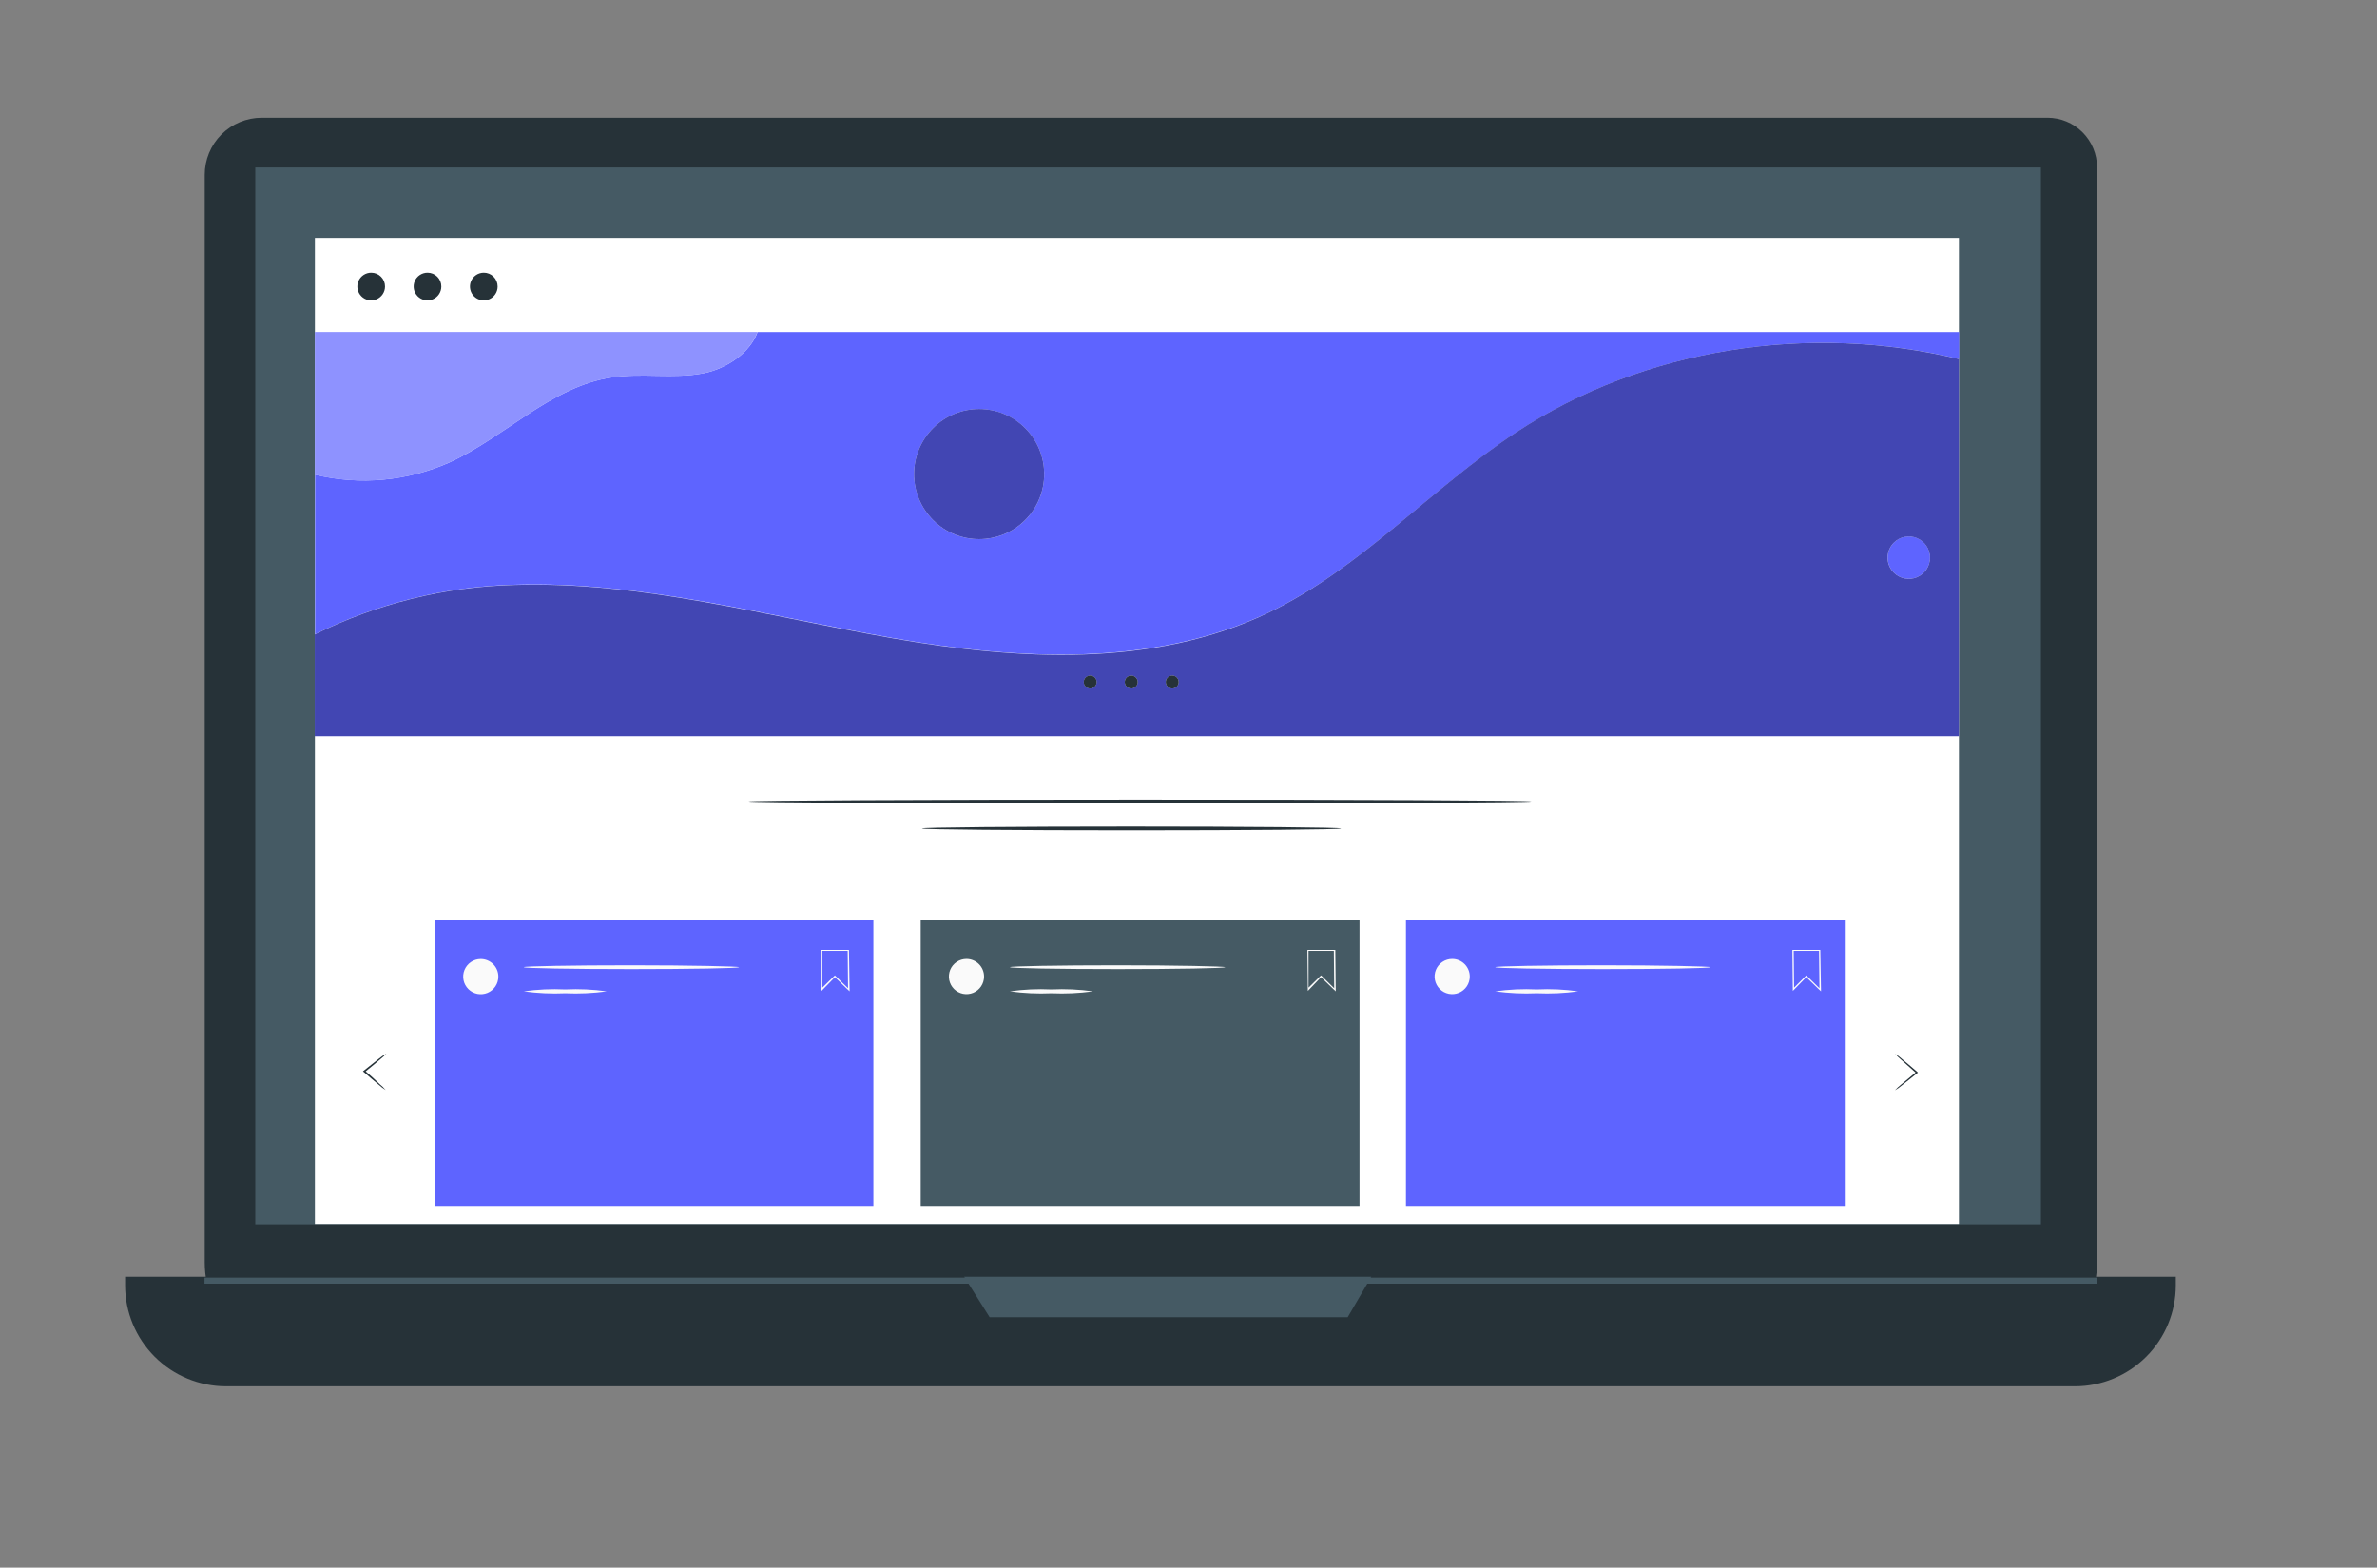 <svg width="323" height="213" viewBox="0 0 323 213" fill="none" xmlns="http://www.w3.org/2000/svg">
<rect x="0" y="0" width="323" height="213" fill="#808080" stroke="none"/>
<rect width="323" height="213" fill="none"/>
<path d="M35.54 16H278.22C280.008 16 281.722 16.71 282.986 17.974C284.25 19.238 284.96 20.952 284.96 22.74V171.49C284.96 175.354 283.425 179.06 280.693 181.793C277.96 184.525 274.254 186.06 270.39 186.06H42.39C38.526 186.06 34.82 184.525 32.087 181.793C29.355 179.06 27.82 175.354 27.82 171.49V23.75C27.82 21.695 28.637 19.723 30.09 18.27C31.543 16.817 33.515 16 35.57 16H35.54Z" fill="#263238"/>
<path d="M17.04 173.48H295.66V174.64C295.66 178.279 294.215 181.768 291.642 184.341C289.069 186.914 285.579 188.36 281.94 188.36H30.72C27.081 188.36 23.591 186.914 21.018 184.341C18.445 181.768 17 178.279 17 174.64V173.48H17.04Z" fill="#263238"/>
<path d="M277.33 22.75H34.69V166.36H277.33V22.75Z" fill="#455A64"/>
<path d="M131.02 173.48L134.48 178.98H183.13L186.34 173.48H131.02Z" fill="#455A64"/>
<path d="M266.19 32.32H42.79V166.31H266.19V32.32Z" fill="white"/>
<path d="M52.32 38.93C52.32 39.302 52.209 39.666 52.002 39.975C51.795 40.285 51.501 40.526 51.157 40.668C50.813 40.81 50.434 40.846 50.069 40.773C49.705 40.7 49.37 40.52 49.107 40.256C48.845 39.992 48.666 39.656 48.595 39.291C48.523 38.925 48.562 38.547 48.706 38.203C48.85 37.86 49.092 37.567 49.403 37.362C49.713 37.157 50.078 37.048 50.45 37.05C50.696 37.05 50.94 37.099 51.168 37.193C51.395 37.288 51.602 37.426 51.776 37.601C51.95 37.776 52.087 37.983 52.181 38.211C52.274 38.439 52.321 38.684 52.32 38.93Z" fill="#263238"/>
<path d="M59.97 38.93C59.97 39.302 59.859 39.666 59.653 39.975C59.446 40.285 59.151 40.526 58.807 40.668C58.463 40.81 58.084 40.846 57.72 40.773C57.355 40.7 57.02 40.52 56.757 40.256C56.495 39.992 56.316 39.656 56.245 39.291C56.173 38.925 56.212 38.547 56.356 38.203C56.5 37.86 56.742 37.567 57.053 37.362C57.363 37.157 57.728 37.048 58.1 37.05C58.346 37.05 58.59 37.099 58.818 37.193C59.045 37.288 59.252 37.426 59.426 37.601C59.6 37.776 59.737 37.983 59.831 38.211C59.924 38.439 59.971 38.684 59.97 38.93Z" fill="#263238"/>
<path d="M67.62 38.93C67.62 39.301 67.51 39.664 67.305 39.972C67.099 40.281 66.806 40.522 66.464 40.665C66.122 40.808 65.745 40.846 65.38 40.775C65.016 40.704 64.681 40.527 64.418 40.266C64.154 40.005 63.973 39.672 63.899 39.309C63.824 38.946 63.858 38.568 63.997 38.224C64.137 37.88 64.374 37.586 64.681 37.377C64.987 37.168 65.349 37.054 65.72 37.05C65.969 37.046 66.216 37.092 66.447 37.185C66.678 37.277 66.888 37.415 67.065 37.59C67.242 37.766 67.382 37.974 67.478 38.204C67.573 38.434 67.621 38.681 67.62 38.93Z" fill="#263238"/>
<path d="M284.96 173.6H27.79V174.42H284.96V173.6Z" fill="#455A64"/>
<path d="M208.1 108.91C208.1 109.05 184.29 109.17 154.93 109.17C125.57 109.17 101.72 109.05 101.72 108.91C101.72 108.77 125.52 108.65 154.89 108.65C184.26 108.65 208.1 108.76 208.1 108.91Z" fill="#263238"/>
<path d="M182.24 112.57C182.24 112.72 169.49 112.83 153.76 112.83C138.03 112.83 125.27 112.72 125.27 112.57C125.27 112.42 138.02 112.31 153.72 112.31C169.42 112.31 182.24 112.43 182.24 112.57Z" fill="#263238"/>
<path d="M118.68 124.97H59.05V163.86H118.68V124.97Z" fill="#5E64FF"/>
<path d="M67.72 132.69C67.722 133.162 67.584 133.625 67.323 134.018C67.063 134.412 66.692 134.72 66.256 134.903C65.821 135.086 65.341 135.136 64.877 135.047C64.413 134.957 63.987 134.732 63.651 134.4C63.315 134.069 63.084 133.645 62.989 133.182C62.894 132.72 62.938 132.239 63.115 131.802C63.293 131.364 63.596 130.989 63.987 130.723C64.377 130.458 64.838 130.314 65.31 130.31C65.625 130.307 65.937 130.367 66.228 130.485C66.52 130.604 66.785 130.778 67.009 130.999C67.233 131.221 67.411 131.484 67.533 131.774C67.655 132.064 67.719 132.375 67.72 132.69Z" fill="#FAFAFA"/>
<path d="M115.45 134.7L113.45 132.77L111.63 134.64L111.57 129.07H115.36L115.45 134.7ZM113.45 132.53L113.51 132.59L115.24 134.28L115.19 129.2H111.74V134.2L113.45 132.53Z" fill="#FAFAFA"/>
<path d="M100.43 131.42C100.43 131.56 93.88 131.68 85.8 131.68C77.72 131.68 71.17 131.56 71.17 131.42C71.17 131.28 77.72 131.16 85.8 131.16C93.88 131.16 100.43 131.31 100.43 131.42Z" fill="#FAFAFA"/>
<path d="M82.45 134.7C80.582 134.957 78.694 135.044 76.81 134.96C74.926 135.044 73.038 134.957 71.17 134.7C73.038 134.437 74.926 134.35 76.81 134.44C78.694 134.35 80.582 134.437 82.45 134.7Z" fill="#FAFAFA"/>
<path d="M184.74 124.97H125.11V163.86H184.74V124.97Z" fill="#455A64"/>
<path d="M133.72 132.69C133.72 133.163 133.58 133.625 133.317 134.018C133.055 134.411 132.681 134.717 132.245 134.898C131.808 135.079 131.327 135.126 130.864 135.034C130.4 134.942 129.974 134.714 129.64 134.38C129.306 134.046 129.078 133.62 128.986 133.156C128.894 132.693 128.941 132.212 129.122 131.775C129.303 131.339 129.609 130.965 130.002 130.703C130.395 130.44 130.857 130.3 131.33 130.3C131.964 130.3 132.572 130.552 133.02 131C133.468 131.448 133.72 132.056 133.72 132.69Z" fill="#FAFAFA"/>
<path d="M181.51 134.7L179.51 132.77L177.72 134.64L177.66 129.07H181.45L181.51 134.7ZM179.51 132.53L179.58 132.59L181.3 134.28L181.25 129.2H177.81V134.2L179.51 132.53Z" fill="#FAFAFA"/>
<path d="M166.49 131.42C166.49 131.56 159.94 131.68 151.86 131.68C143.78 131.68 137.23 131.56 137.23 131.42C137.23 131.28 143.78 131.16 151.86 131.16C159.94 131.16 166.49 131.31 166.49 131.42Z" fill="#FAFAFA"/>
<path d="M148.51 134.7C146.642 134.957 144.754 135.044 142.87 134.96C140.986 135.044 139.098 134.957 137.23 134.7C139.098 134.437 140.986 134.35 142.87 134.44C144.754 134.35 146.642 134.437 148.51 134.7Z" fill="#FAFAFA"/>
<path d="M250.68 124.97H191.05V163.86H250.68V124.97Z" fill="#5E64FF"/>
<path d="M199.72 132.69C199.72 133.163 199.58 133.625 199.317 134.018C199.055 134.411 198.681 134.717 198.245 134.898C197.808 135.079 197.327 135.126 196.864 135.034C196.4 134.942 195.974 134.714 195.64 134.38C195.306 134.046 195.078 133.62 194.986 133.156C194.894 132.693 194.941 132.212 195.122 131.775C195.303 131.339 195.609 130.965 196.002 130.703C196.395 130.44 196.857 130.3 197.33 130.3C197.964 130.3 198.572 130.552 199.02 131C199.468 131.448 199.72 132.056 199.72 132.69Z" fill="#FAFAFA"/>
<path d="M247.45 134.7L245.45 132.77L243.62 134.64L243.56 129.07H247.35L247.45 134.7ZM245.45 132.53L245.51 132.59L247.24 134.28L247.18 129.2H243.74L243.79 134.2L245.45 132.53Z" fill="#FAFAFA"/>
<path d="M232.43 131.42C232.43 131.56 225.88 131.68 217.81 131.68C209.74 131.68 203.18 131.56 203.18 131.42C203.18 131.28 209.72 131.16 217.81 131.16C225.9 131.16 232.43 131.31 232.43 131.42Z" fill="#FAFAFA"/>
<path d="M214.45 134.7C212.585 134.957 210.701 135.044 208.82 134.96C206.936 135.044 205.048 134.957 203.18 134.7C205.048 134.437 206.936 134.35 208.82 134.44C210.701 134.35 212.586 134.437 214.45 134.7Z" fill="#FAFAFA"/>
<path d="M95.59 50.72C91.49 51.51 87.22 50.65 83.09 51.29C74.84 52.55 68.66 59.36 61.09 62.83C55.346 65.379 48.921 65.966 42.81 64.5V86.18C51.261 81.984 60.528 79.686 69.96 79.45C87.27 78.93 104.23 83.7 121.29 86.69C138.35 89.68 156.64 90.69 172.29 83.28C184.88 77.28 194.41 66.41 206.06 58.74C223.55 47.23 245.93 43.87 266.22 48.79V45.12H102.94C101.92 47.95 98.72 50.11 95.59 50.72ZM133.05 55.58C134.798 55.58 136.508 56.098 137.961 57.07C139.415 58.041 140.548 59.422 141.217 61.037C141.886 62.652 142.061 64.43 141.72 66.145C141.379 67.859 140.537 69.434 139.301 70.671C138.065 71.907 136.489 72.749 134.775 73.09C133.06 73.431 131.282 73.256 129.667 72.587C128.052 71.918 126.671 70.785 125.7 69.331C124.728 67.877 124.21 66.168 124.21 64.42C124.21 62.075 125.141 59.827 126.799 58.169C128.457 56.511 130.705 55.58 133.05 55.58Z" fill="#5E64FF"/>
<path d="M206.02 58.74C194.37 66.41 184.84 77.31 172.25 83.31C156.62 90.76 138.32 89.7 121.25 86.72C104.18 83.74 87.25 78.96 69.92 79.48C60.487 79.716 51.221 82.013 42.77 86.21V100.03H266.18V48.79C245.89 43.87 223.51 47.23 206.02 58.74ZM148.14 93.55C147.966 93.55 147.796 93.498 147.651 93.402C147.506 93.305 147.394 93.168 147.327 93.007C147.26 92.846 147.243 92.669 147.277 92.498C147.311 92.328 147.395 92.171 147.518 92.048C147.641 91.925 147.798 91.841 147.968 91.807C148.139 91.773 148.316 91.79 148.477 91.857C148.638 91.924 148.775 92.036 148.872 92.181C148.968 92.326 149.02 92.496 149.02 92.67C149.02 92.903 148.927 93.127 148.762 93.292C148.597 93.457 148.373 93.55 148.14 93.55ZM153.72 93.55C153.487 93.55 153.263 93.457 153.098 93.292C152.933 93.127 152.84 92.903 152.84 92.67C152.84 92.437 152.933 92.213 153.098 92.048C153.263 91.883 153.487 91.79 153.72 91.79C153.953 91.79 154.177 91.883 154.342 92.048C154.507 92.213 154.6 92.437 154.6 92.67C154.6 92.903 154.507 93.127 154.342 93.292C154.177 93.457 153.953 93.55 153.72 93.55ZM159.29 93.55C159.116 93.55 158.946 93.498 158.801 93.402C158.656 93.305 158.544 93.168 158.477 93.007C158.41 92.846 158.393 92.669 158.427 92.498C158.461 92.328 158.545 92.171 158.668 92.048C158.791 91.925 158.948 91.841 159.118 91.807C159.289 91.773 159.466 91.79 159.627 91.857C159.788 91.924 159.925 92.036 160.022 92.181C160.118 92.326 160.17 92.496 160.17 92.67C160.17 92.903 160.077 93.127 159.912 93.292C159.747 93.457 159.523 93.55 159.29 93.55ZM257.34 73.74C257.743 73.337 258.256 73.062 258.815 72.951C259.373 72.839 259.953 72.896 260.479 73.114C261.006 73.332 261.456 73.701 261.772 74.174C262.089 74.648 262.258 75.205 262.258 75.775C262.258 76.345 262.089 76.902 261.772 77.376C261.456 77.849 261.006 78.218 260.479 78.436C259.953 78.654 259.373 78.711 258.815 78.599C258.256 78.488 257.743 78.213 257.34 77.81C257.072 77.543 256.859 77.226 256.714 76.877C256.569 76.528 256.494 76.153 256.494 75.775C256.494 75.397 256.569 75.022 256.714 74.673C256.859 74.324 257.072 74.007 257.34 73.74Z" fill="#5E64FF"/>
<path d="M148.14 91.79C147.907 91.79 147.683 91.883 147.518 92.048C147.353 92.213 147.26 92.437 147.26 92.67C147.26 92.903 147.353 93.127 147.518 93.292C147.683 93.457 147.907 93.55 148.14 93.55C148.373 93.55 148.597 93.457 148.762 93.292C148.927 93.127 149.02 92.903 149.02 92.67C149.02 92.437 148.927 92.213 148.762 92.048C148.597 91.883 148.373 91.79 148.14 91.79Z" fill="#263238"/>
<path d="M153.72 93.55C154.206 93.55 154.6 93.156 154.6 92.67C154.6 92.184 154.206 91.79 153.72 91.79C153.234 91.79 152.84 92.184 152.84 92.67C152.84 93.156 153.234 93.55 153.72 93.55Z" fill="#263238"/>
<path d="M159.29 93.55C159.776 93.55 160.17 93.156 160.17 92.67C160.17 92.184 159.776 91.79 159.29 91.79C158.804 91.79 158.41 92.184 158.41 92.67C158.41 93.156 158.804 93.55 159.29 93.55Z" fill="#263238"/>
<path d="M61.07 62.83C68.66 59.36 74.84 52.55 83.07 51.29C87.2 50.65 91.47 51.51 95.57 50.72C98.71 50.11 101.9 47.95 102.92 45.12H42.79V64.5C48.901 65.966 55.325 65.379 61.07 62.83Z" fill="#5E64FF"/>
<g opacity="0.3">
<path d="M61.07 62.83C68.66 59.36 74.84 52.55 83.07 51.29C87.2 50.65 91.47 51.51 95.57 50.72C98.71 50.11 101.9 47.95 102.92 45.12H42.79V64.5C48.901 65.966 55.325 65.379 61.07 62.83Z" fill="white"/>
</g>
<path d="M139.299 70.666C142.752 67.214 142.752 61.617 139.299 58.164C135.847 54.712 130.25 54.712 126.798 58.164C123.346 61.617 123.346 67.214 126.798 70.666C130.25 74.118 135.847 74.118 139.299 70.666Z" fill="#5E64FF"/>
<g opacity="0.3">
<path d="M139.299 70.666C142.752 67.214 142.752 61.617 139.299 58.164C135.847 54.712 130.25 54.712 126.798 58.164C123.346 61.617 123.346 67.214 126.798 70.666C130.25 74.118 135.847 74.118 139.299 70.666Z" fill="black"/>
</g>
<path d="M259.38 78.65C260.971 78.65 262.26 77.361 262.26 75.77C262.26 74.179 260.971 72.89 259.38 72.89C257.789 72.89 256.5 74.179 256.5 75.77C256.5 77.361 257.789 78.65 259.38 78.65Z" fill="#5E64FF"/>
<g opacity="0.3">
<path d="M206.02 58.74C194.37 66.41 184.84 77.31 172.25 83.31C156.62 90.76 138.32 89.7 121.25 86.72C104.18 83.74 87.25 78.96 69.92 79.48C60.487 79.716 51.221 82.013 42.77 86.21V100.03H266.18V48.79C245.89 43.87 223.51 47.23 206.02 58.74ZM148.14 93.55C147.966 93.55 147.796 93.498 147.651 93.402C147.506 93.305 147.394 93.168 147.327 93.007C147.26 92.846 147.243 92.669 147.277 92.498C147.311 92.328 147.395 92.171 147.518 92.048C147.641 91.925 147.798 91.841 147.968 91.807C148.139 91.773 148.316 91.79 148.477 91.857C148.638 91.924 148.775 92.036 148.872 92.181C148.968 92.326 149.02 92.496 149.02 92.67C149.02 92.903 148.927 93.127 148.762 93.292C148.597 93.457 148.373 93.55 148.14 93.55ZM153.72 93.55C153.487 93.55 153.263 93.457 153.098 93.292C152.933 93.127 152.84 92.903 152.84 92.67C152.84 92.437 152.933 92.213 153.098 92.048C153.263 91.883 153.487 91.79 153.72 91.79C153.953 91.79 154.177 91.883 154.342 92.048C154.507 92.213 154.6 92.437 154.6 92.67C154.6 92.903 154.507 93.127 154.342 93.292C154.177 93.457 153.953 93.55 153.72 93.55ZM159.29 93.55C159.116 93.55 158.946 93.498 158.801 93.402C158.656 93.305 158.544 93.168 158.477 93.007C158.41 92.846 158.393 92.669 158.427 92.498C158.461 92.328 158.545 92.171 158.668 92.048C158.791 91.925 158.948 91.841 159.118 91.807C159.289 91.773 159.466 91.79 159.627 91.857C159.788 91.924 159.925 92.036 160.022 92.181C160.118 92.326 160.17 92.496 160.17 92.67C160.17 92.903 160.077 93.127 159.912 93.292C159.747 93.457 159.523 93.55 159.29 93.55ZM257.34 73.74C257.743 73.337 258.256 73.062 258.815 72.951C259.373 72.839 259.953 72.896 260.479 73.114C261.006 73.332 261.456 73.701 261.772 74.174C262.089 74.648 262.258 75.205 262.258 75.775C262.258 76.345 262.089 76.902 261.772 77.376C261.456 77.849 261.006 78.218 260.479 78.436C259.953 78.654 259.373 78.711 258.815 78.599C258.256 78.488 257.743 78.213 257.34 77.81C257.072 77.543 256.859 77.226 256.714 76.877C256.569 76.528 256.494 76.153 256.494 75.775C256.494 75.397 256.569 75.022 256.714 74.673C256.859 74.324 257.072 74.007 257.34 73.74Z" fill="black"/>
</g>
<path d="M257.49 148.14C257.744 147.866 258.018 147.612 258.31 147.38C258.84 146.93 259.57 146.32 260.39 145.65V145.81L258.34 143.99C258.047 143.747 257.776 143.48 257.53 143.19C257.856 143.389 258.16 143.62 258.44 143.88C258.98 144.32 259.72 144.95 260.53 145.65L260.62 145.74L260.53 145.81C259.7 146.48 258.95 147.07 258.41 147.49C258.123 147.734 257.816 147.951 257.49 148.14Z" fill="#263238"/>
<path d="M52.5 143.16C52.249 143.437 51.975 143.691 51.68 143.92C51.16 144.37 50.42 144.98 49.6 145.64V145.49C50.41 146.19 51.14 146.84 51.6 147.31C51.896 147.549 52.167 147.817 52.41 148.11C52.089 147.909 51.788 147.678 51.51 147.42C50.97 146.98 50.23 146.35 49.42 145.65L49.32 145.57L49.42 145.49C50.24 144.83 50.99 144.24 51.54 143.81C51.838 143.562 52.16 143.345 52.5 143.16Z" fill="#263238"/>
</svg>
